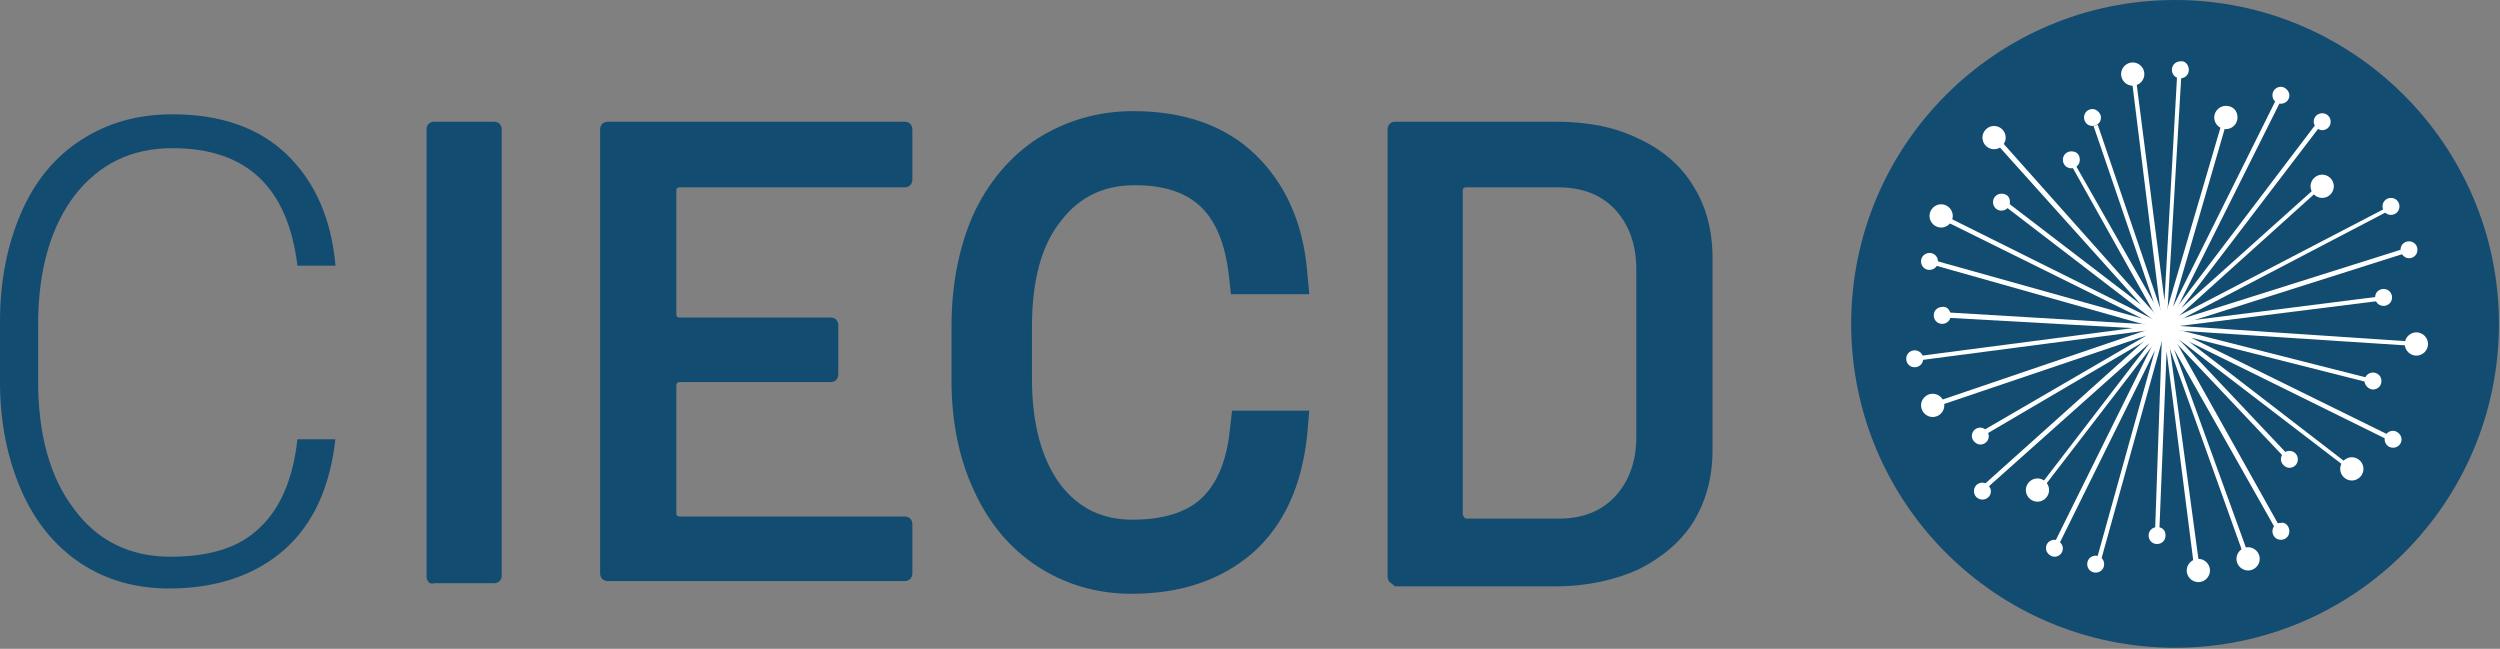 <?xml version="1.0" encoding="utf-8"?>
<!-- Generator: Adobe Illustrator 25.2.0, SVG Export Plug-In . SVG Version: 6.00 Build 0)  -->
<svg version="1.1" id="Layer_1" xmlns="http://www.w3.org/2000/svg" xmlns:xlink="http://www.w3.org/1999/xlink" x="0px" y="0px"
	 viewBox="0 0 236.2 61.3" style="enable-background:new 0 0 236.2 61.3;" xml:space="preserve">
<rect x="0" y="0" width="236.2" height="61.3" fill="#808080" stroke="none"/>
<style type="text/css">
	.st0{fill:#124C71;}
	.st1{fill:#FFFFFF;}
</style>
<g>
	<g>
		<path class="st0" d="M236.1,30.6c0,16.9-13.7,30.6-30.6,30.6c-16.9,0-30.6-13.7-30.6-30.6c0-16.9,13.7-30.6,30.6-30.6
			C222.3,0,236.1,13.7,236.1,30.6z"/>
		<g>
			<g>
				<polygon class="st1" points="228.3,32.7 203.7,31.1 203.6,30.7 225.7,27.9 225.8,28.3 205.9,30.8 228.3,32.3 				"/>
			</g>
		</g>
		<g>
			<g>
				<polygon class="st1" points="180.9,34.1 180.8,33.7 201.5,31 183.6,30 183.7,29.5 203.8,30.7 203.8,31.1 				"/>
			</g>
		</g>
		<g>
			<g>
				<polygon class="st1" points="207.3,53.6 204.7,33.2 204,50.5 203.6,50.5 204.3,30.6 204.7,30.6 207.8,53.5 				"/>
			</g>
		</g>
		<g>
			<polygon class="st1" points="204.3,30.8 201.4,7.4 201.8,7.4 204.5,28.4 205.7,7 206.1,7 204.7,30.8 			"/>
		</g>
		<g>
			<g>
				<polygon class="st1" points="222.1,44.5 205.9,32.1 216.2,43 215.9,43.3 203.7,30.4 204,30.1 222.3,44.2 				"/>
			</g>
		</g>
		<g>
			<g>
				<polygon class="st1" points="203.8,30.5 189.2,19.3 189.5,19 202.3,28.8 188.2,13.1 188.6,12.8 204.1,30.2 				"/>
			</g>
		</g>
		<g>
			<g>
				<polygon class="st1" points="192.8,46.4 192.5,46.2 203.1,32.4 187.4,46.4 187.1,46.1 204.5,30.5 204.8,30.8 				"/>
			</g>
		</g>
		<g>
			<g>
				<polygon class="st1" points="204.7,30.9 204.4,30.7 218.9,11.6 219.3,11.8 206.1,29.1 219.6,17 219.8,17.3 				"/>
			</g>
		</g>
		<g>
			<g>
				<polygon class="st1" points="225.9,41.7 203.2,30.5 224.1,35.8 224,36.2 207,31.9 226.1,41.3 				"/>
			</g>
		</g>
		<g>
			<g>
				<polygon class="st1" points="204.5,31.2 182.2,24.9 182.4,24.5 202.4,30.1 183.6,20.8 183.8,20.4 204.7,30.8 				"/>
			</g>
		</g>
		<g>
			<g>
				<polygon class="st1" points="198.4,53.3 198,53.2 203.6,33.1 194.3,51.9 193.9,51.7 204.2,30.9 204.6,31 				"/>
			</g>
		</g>
		<g>
			<g>
				<polygon class="st1" points="204.6,31.3 204.2,31.1 210.1,11 210.5,11.1 205.3,29 215,9.5 215.4,9.7 				"/>
			</g>
		</g>
		<g>
			<polygon class="st1" points="212,52.5 204.2,30.7 204.6,30.5 215.8,50.5 215.4,50.7 205.4,33 212.4,52.3 			"/>
		</g>
		<g>
			<g>
				<polygon class="st1" points="204.2,30.8 195.8,15.8 196.1,15.6 203.5,28.6 197.8,11.9 198.2,11.8 204.6,30.6 				"/>
			</g>
		</g>
		<g>
			<g>
				<polygon class="st1" points="187,41.4 186.8,41 202.8,31.7 182.7,38.5 182.5,38.1 206.6,29.9 				"/>
			</g>
		</g>
		<g>
			<g>
				<polygon class="st1" points="204,31.3 203.8,30.9 225.9,19.4 226.1,19.7 206.2,30.1 226.8,23.6 227,24 				"/>
			</g>
		</g>
		<g>
			<path class="st1" d="M189.5,13c0,0.6-0.5,1.1-1.1,1.1c-0.6,0-1.1-0.5-1.1-1.1c0-0.6,0.5-1.1,1.1-1.1
				C189,11.9,189.5,12.4,189.5,13z"/>
		</g>
		<g>
			<path class="st1" d="M196.5,15.1c0,0.5-0.4,0.8-0.8,0.8c-0.5,0-0.8-0.4-0.8-0.8c0-0.5,0.4-0.8,0.8-0.8
				C196.2,14.3,196.5,14.6,196.5,15.1z"/>
		</g>
		<g>
			<path class="st1" d="M198.5,11.1c0,0.5-0.4,0.8-0.8,0.8c-0.5,0-0.8-0.4-0.8-0.8c0-0.5,0.4-0.8,0.8-0.8
				C198.1,10.3,198.5,10.7,198.5,11.1z"/>
		</g>
		<g>
			<path class="st1" d="M202.6,7c0,0.6-0.5,1.1-1.1,1.1s-1.1-0.5-1.1-1.1c0-0.6,0.5-1.1,1.1-1.1S202.6,6.4,202.6,7z"/>
		</g>
		<g>
			<path class="st1" d="M206.8,6.6c0,0.5-0.4,0.8-0.8,0.8c-0.5,0-0.8-0.4-0.8-0.8c0-0.5,0.4-0.8,0.8-0.8
				C206.4,5.7,206.8,6.1,206.8,6.6z"/>
		</g>
		<g>
			<path class="st1" d="M211.4,11.1c0,0.6-0.5,1.1-1.1,1.1c-0.6,0-1.1-0.5-1.1-1.1c0-0.6,0.5-1.1,1.1-1.1
				C210.9,10,211.4,10.4,211.4,11.1z"/>
		</g>
		<g>
			<path class="st1" d="M216.3,9c0,0.5-0.4,0.8-0.8,0.8c-0.5,0-0.8-0.4-0.8-0.8c0-0.5,0.4-0.8,0.8-0.8C215.9,8.2,216.3,8.6,216.3,9z
				"/>
		</g>
		<g>
			<path class="st1" d="M220.2,11.5c0,0.5-0.4,0.8-0.8,0.8s-0.8-0.4-0.8-0.8c0-0.5,0.4-0.8,0.8-0.8S220.2,11,220.2,11.5z"/>
		</g>
		<g>
			<path class="st1" d="M226.7,19.5c0,0.5-0.4,0.8-0.8,0.8c-0.5,0-0.8-0.4-0.8-0.8c0-0.5,0.4-0.8,0.8-0.8
				C226.4,18.7,226.7,19.1,226.7,19.5z"/>
		</g>
		<g>
			<path class="st1" d="M228.4,23.6c0,0.5-0.4,0.8-0.8,0.8s-0.8-0.4-0.8-0.8c0-0.5,0.4-0.8,0.8-0.8S228.4,23.1,228.4,23.6z"/>
		</g>
		<g>
			<path class="st1" d="M226,28.1c0,0.5-0.4,0.8-0.8,0.8c-0.5,0-0.8-0.4-0.8-0.8c0-0.5,0.4-0.8,0.8-0.8
				C225.7,27.3,226,27.7,226,28.1z"/>
		</g>
		<g>
			<path class="st1" d="M229.4,32.5c0,0.6-0.5,1.1-1.1,1.1c-0.6,0-1.1-0.5-1.1-1.1c0-0.6,0.5-1.1,1.1-1.1
				C228.9,31.4,229.4,31.9,229.4,32.5z"/>
		</g>
		<g>
			<path class="st1" d="M225,36c0,0.5-0.4,0.8-0.8,0.8s-0.8-0.4-0.8-0.8c0-0.5,0.4-0.8,0.8-0.8S225,35.5,225,36z"/>
		</g>
		<g>
			<path class="st1" d="M226.9,41.5c0,0.5-0.4,0.8-0.8,0.8c-0.5,0-0.8-0.4-0.8-0.8c0-0.5,0.4-0.8,0.8-0.8
				C226.5,40.7,226.9,41.1,226.9,41.5z"/>
		</g>
		<g>
			<path class="st1" d="M223.3,44.3c0,0.6-0.5,1.1-1.1,1.1c-0.6,0-1.1-0.5-1.1-1.1c0-0.6,0.5-1.1,1.1-1.1
				C222.8,43.2,223.3,43.7,223.3,44.3z"/>
		</g>
		<g>
			<path class="st1" d="M217.1,43.4c0,0.5-0.4,0.8-0.8,0.8s-0.8-0.4-0.8-0.8c0-0.5,0.4-0.8,0.8-0.8S217.1,42.9,217.1,43.4z"/>
		</g>
		<g>
			<path class="st1" d="M216.3,50.2c0,0.5-0.4,0.8-0.8,0.8c-0.5,0-0.8-0.4-0.8-0.8c0-0.5,0.4-0.8,0.8-0.8
				C215.9,49.3,216.3,49.7,216.3,50.2z"/>
		</g>
		<g>
			<path class="st1" d="M213.5,52.8c0,0.6-0.5,1.1-1.1,1.1c-0.6,0-1.1-0.5-1.1-1.1c0-0.6,0.5-1.1,1.1-1.1
				C213,51.7,213.5,52.2,213.5,52.8z"/>
		</g>
		<g>
			<path class="st1" d="M208.8,53.9c0,0.6-0.5,1.1-1.1,1.1c-0.6,0-1.1-0.5-1.1-1.1c0-0.6,0.5-1.1,1.1-1.1
				C208.3,52.8,208.8,53.3,208.8,53.9z"/>
		</g>
		<g>
			<path class="st1" d="M204.6,50.6c0,0.5-0.4,0.8-0.8,0.8c-0.5,0-0.8-0.4-0.8-0.8c0-0.5,0.4-0.8,0.8-0.8
				C204.3,49.8,204.6,50.1,204.6,50.6z"/>
		</g>
		<g>
			<path class="st1" d="M198.8,53.3c0,0.5-0.4,0.8-0.8,0.8c-0.5,0-0.8-0.4-0.8-0.8c0-0.5,0.4-0.8,0.8-0.8
				C198.5,52.5,198.8,52.9,198.8,53.3z"/>
		</g>
		<g>
			<path class="st1" d="M194.9,51.8c0,0.5-0.4,0.8-0.8,0.8s-0.8-0.4-0.8-0.8c0-0.5,0.4-0.8,0.8-0.8S194.9,51.4,194.9,51.8z"/>
		</g>
		<g>
			<path class="st1" d="M193.6,46.3c0,0.6-0.5,1.1-1.1,1.1c-0.6,0-1.1-0.5-1.1-1.1c0-0.6,0.5-1.1,1.1-1.1
				C193.1,45.2,193.6,45.7,193.6,46.3z"/>
		</g>
		<g>
			<path class="st1" d="M188.1,46.4c0,0.5-0.4,0.8-0.8,0.8c-0.5,0-0.8-0.4-0.8-0.8c0-0.5,0.4-0.8,0.8-0.8
				C187.7,45.6,188.1,46,188.1,46.4z"/>
		</g>
		<g>
			<path class="st1" d="M187.9,41.2c0,0.5-0.4,0.8-0.8,0.8s-0.8-0.4-0.8-0.8c0-0.5,0.4-0.8,0.8-0.8S187.9,40.8,187.9,41.2z"/>
		</g>
		<g>
			<path class="st1" d="M183.7,38.3c0,0.6-0.5,1.1-1.1,1.1c-0.6,0-1.1-0.5-1.1-1.1c0-0.6,0.5-1.1,1.1-1.1
				C183.2,37.2,183.7,37.7,183.7,38.3z"/>
		</g>
		<g>
			<path class="st1" d="M181.7,33.9c0,0.5-0.4,0.8-0.8,0.8c-0.5,0-0.8-0.4-0.8-0.8c0-0.5,0.4-0.8,0.8-0.8
				C181.3,33.1,181.7,33.4,181.7,33.9z"/>
		</g>
		<g>
			<path class="st1" d="M184.3,29.8c0,0.5-0.4,0.8-0.8,0.8c-0.5,0-0.8-0.4-0.8-0.8c0-0.5,0.4-0.8,0.8-0.8
				C183.9,28.9,184.3,29.3,184.3,29.8z"/>
		</g>
		<g>
			<path class="st1" d="M183.1,24.7c0,0.5-0.4,0.8-0.8,0.8c-0.5,0-0.8-0.4-0.8-0.8c0-0.5,0.4-0.8,0.8-0.8
				C182.8,23.9,183.1,24.3,183.1,24.7z"/>
		</g>
		<g>
			<path class="st1" d="M184.5,20.4c0,0.6-0.5,1.1-1.1,1.1c-0.6,0-1.1-0.5-1.1-1.1c0-0.6,0.5-1.1,1.1-1.1
				C184,19.3,184.5,19.8,184.5,20.4z"/>
		</g>
		<g>
			<path class="st1" d="M189.9,19.1c0,0.5-0.4,0.8-0.8,0.8c-0.5,0-0.8-0.4-0.8-0.8c0-0.5,0.4-0.8,0.8-0.8
				C189.6,18.3,189.9,18.6,189.9,19.1z"/>
		</g>
		<g>
			<path class="st1" d="M220.5,17.6c0,0.6-0.5,1.1-1.1,1.1c-0.6,0-1.1-0.5-1.1-1.1c0-0.6,0.5-1.1,1.1-1.1
				C220,16.5,220.5,17,220.5,17.6z"/>
		</g>
	</g>
	<g>
		<path class="st0" d="M40.5,55c-0.1-0.1-0.2-0.3-0.2-0.5V12.2c0-0.2,0.1-0.4,0.2-0.5c0.1-0.1,0.3-0.2,0.5-0.2h5.7
			c0.2,0,0.4,0.1,0.5,0.2c0.1,0.1,0.2,0.3,0.2,0.5v42.2c0,0.2-0.1,0.4-0.2,0.5c-0.1,0.1-0.3,0.2-0.5,0.2H41
			C40.8,55.2,40.6,55.1,40.5,55z"/>
		<path class="st0" d="M86,17.5c-0.1,0.1-0.3,0.2-0.5,0.2H64.2c-0.2,0-0.3,0.1-0.3,0.3v11.7c0,0.2,0.1,0.3,0.3,0.3h14.3
			c0.2,0,0.4,0.1,0.5,0.2c0.1,0.1,0.2,0.3,0.2,0.5v4.7c0,0.2-0.1,0.4-0.2,0.5c-0.1,0.1-0.3,0.2-0.5,0.2H64.2c-0.2,0-0.3,0.1-0.3,0.3
			v12.1c0,0.2,0.1,0.3,0.3,0.3h21.3c0.2,0,0.4,0.1,0.5,0.2c0.1,0.1,0.2,0.3,0.2,0.5v4.7c0,0.2-0.1,0.4-0.2,0.5
			c-0.1,0.1-0.3,0.2-0.5,0.2H57.4c-0.2,0-0.4-0.1-0.5-0.2c-0.1-0.1-0.2-0.3-0.2-0.5V12.2c0-0.2,0.1-0.4,0.2-0.5
			c0.1-0.1,0.3-0.2,0.5-0.2h28.1c0.2,0,0.4,0.1,0.5,0.2c0.1,0.1,0.2,0.3,0.2,0.5V17C86.2,17.2,86.1,17.4,86,17.5z"/>
		<path class="st0" d="M131.3,55c-0.1-0.1-0.2-0.3-0.2-0.5V12.2c0-0.2,0.1-0.4,0.2-0.5c0.1-0.1,0.3-0.2,0.5-0.2h15.2
			c3,0,5.6,0.5,7.8,1.6c2.2,1,4,2.5,5.2,4.5c1.2,1.9,1.8,4.2,1.8,6.8v18.1c0,2.6-0.6,4.8-1.8,6.8c-1.2,1.9-3,3.4-5.2,4.5
			c-2.2,1-4.9,1.6-7.8,1.6h-15.2C131.6,55.2,131.4,55.1,131.3,55z M138.6,49h8.7c2.2,0,4-0.7,5.3-2.1c1.3-1.4,2-3.3,2-5.6V25.5
			c0-2.4-0.7-4.3-2-5.7c-1.3-1.4-3.1-2.1-5.4-2.1h-8.7c-0.2,0-0.3,0.1-0.3,0.3v30.6C138.3,48.9,138.4,49,138.6,49z"/>
	</g>
	<path class="st0" d="M31.7,41.4c-0.5,4.6-2.1,8.1-4.8,10.5c-2.7,2.4-6.4,3.7-10.9,3.7c-3.2,0-6-0.8-8.4-2.4
		c-2.4-1.6-4.3-3.9-5.6-6.9c-1.3-3-2-6.4-2-10.2v-5.7c0-3.9,0.7-7.3,2-10.3c1.3-3,3.2-5.3,5.7-6.9c2.5-1.6,5.3-2.4,8.6-2.4
		c4.6,0,8.2,1.3,10.8,3.8c2.6,2.5,4.2,6,4.6,10.5h-3.6c-0.9-7.4-4.8-11.1-11.8-11.1c-3.9,0-6.9,1.5-9.2,4.4c-2.3,3-3.5,7.1-3.5,12.3
		v5.3c0,5,1.1,9.1,3.4,12.1c2.2,3,5.3,4.5,9.1,4.5c3.8,0,6.6-0.9,8.5-2.8c1.9-1.8,3.1-4.6,3.5-8.3H31.7z"/>
	<path class="st0" d="M116.4,38.8l-0.2,1.8c-0.3,2.9-1.2,5.1-2.7,6.5c-1.4,1.3-3.6,2-6.5,2c-2.9,0-5.1-1.1-6.8-3.3
		c-1.8-2.4-2.7-5.8-2.7-10v-4.9c0-4.4,0.9-7.8,2.8-10.1c1.7-2.2,4-3.3,6.9-3.3c5.5,0,8.2,2.6,8.9,8.5l0.2,1.8h7.4l-0.2-2.2
		c-0.4-4.6-2.1-8.3-4.9-11c-2.8-2.7-6.7-4.1-11.5-4.1c-3.4,0-6.4,0.9-9.1,2.6c-2.6,1.7-4.7,4.2-6.1,7.3c-1.3,3-2,6.5-2,10.4V36
		c0,3.8,0.7,7.3,2.1,10.3c1.4,3.1,3.4,5.5,6,7.2c2.6,1.7,5.6,2.6,8.9,2.6c4.7,0,8.5-1.3,11.5-3.9c2.9-2.6,4.6-6.3,5.1-11.1l0.2-2.3
		H116.4z"/>
</g>
</svg>
